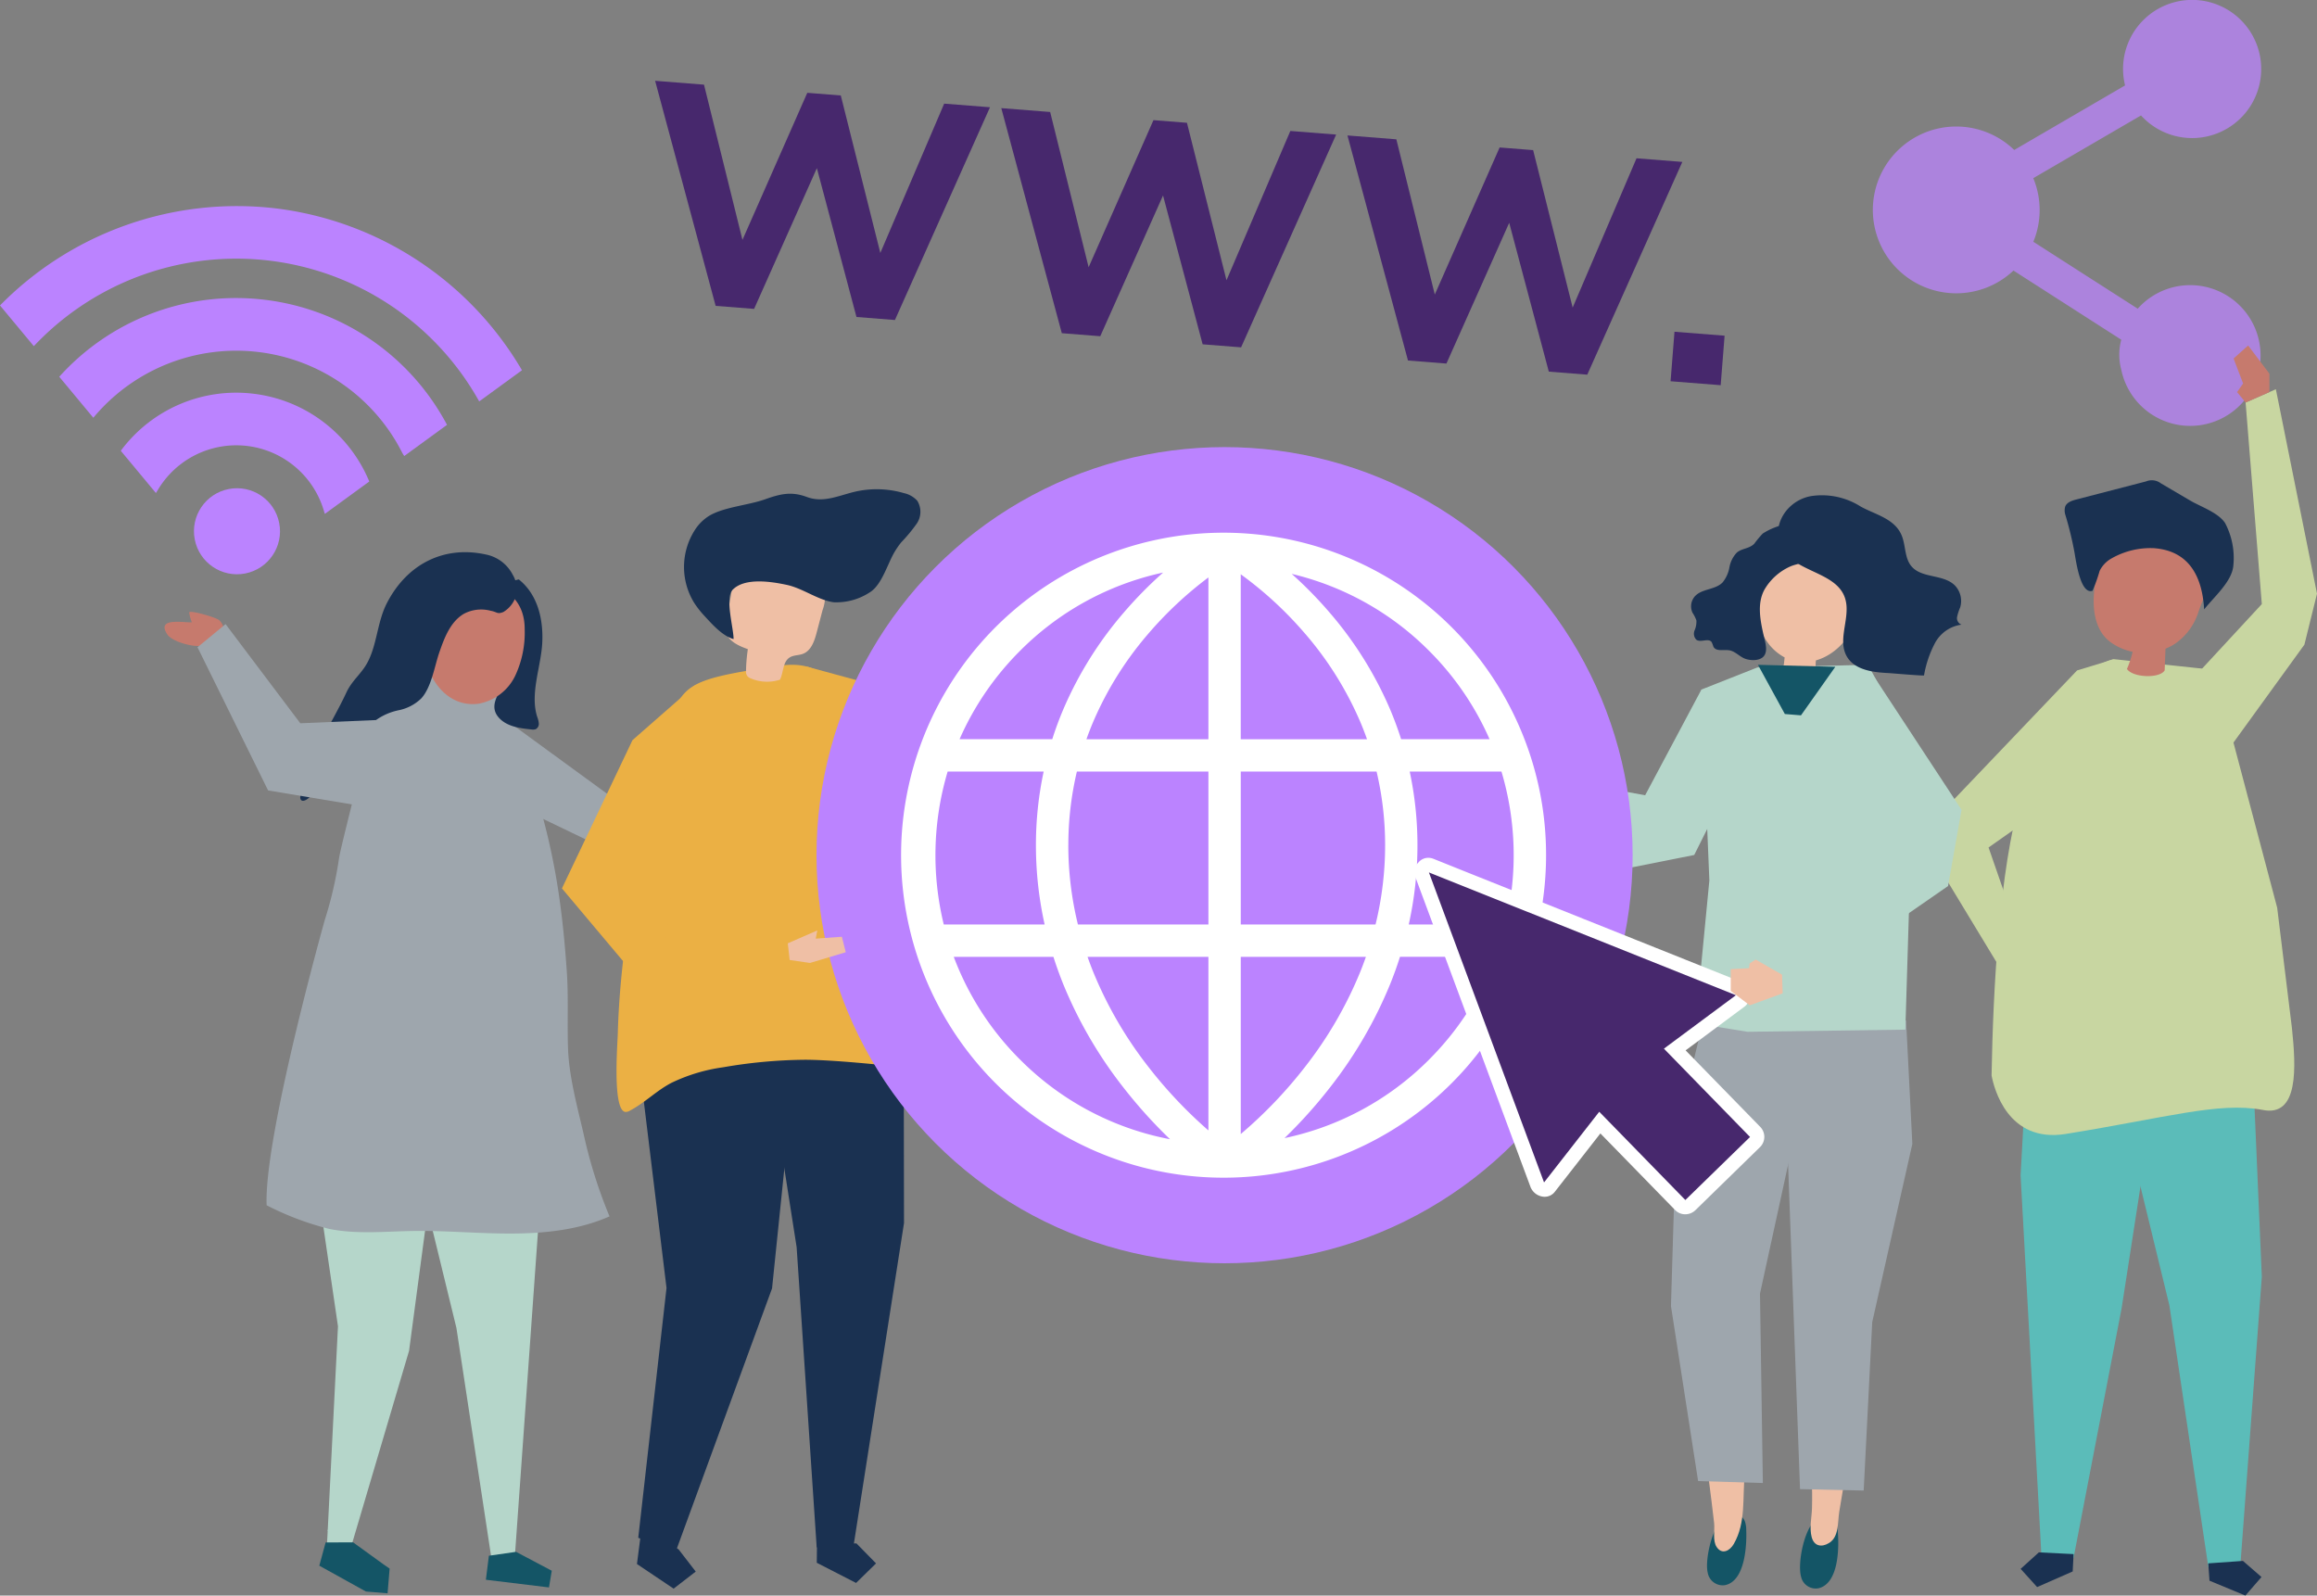 <svg xmlns="http://www.w3.org/2000/svg" width="367.552" height="253.102" viewBox="0 0 367.552 253.102">
  <rect x="0" y="0" width="367.552" height="253.102" fill="#808080" stroke="none"/>
  <g id="Grupo_62764" data-name="Grupo 62764" transform="translate(-42.775 -99.96)">
    <g id="Grupo_62720" data-name="Grupo 62720" transform="translate(349.545 161.706)">
      <g id="Grupo_62719" data-name="Grupo 62719" transform="translate(0 14.451)">
        <g id="Grupo_62715" data-name="Grupo 62715" transform="translate(28.824 95.754)">
          <path id="Trazado_110732" data-name="Trazado 110732" d="M872.156,517.313l1.159,26.884-3.4,45.712-5.084.361-6.177-41.518-8.546-35.132Z" transform="translate(-850.11 -513.622)" fill="#5bbcb9"/>
          <path id="Trazado_110733" data-name="Trazado 110733" d="M885.691,698.757l5.694,2.358,2.554-2.944-2.944-2.554-5.5.391Z" transform="translate(-870.787 -619.965)" fill="#1a3151"/>
        </g>
        <g id="Grupo_62716" data-name="Grupo 62716" transform="translate(13.762 87.843)">
          <path id="Trazado_110734" data-name="Trazado 110734" d="M814.992,496.679,813.876,517l3.311,60.423,5.091.254,7.63-39.63,6.73-43.459Z" transform="translate(-813.876 -494.589)" fill="#5bbcb9"/>
          <path id="Trazado_110735" data-name="Trazado 110735" d="M822.151,695.381l-5.643,2.478-2.615-2.89,2.89-2.615,5.505.275Z" transform="translate(-813.886 -610.146)" fill="#1a3151"/>
        </g>
        <g id="Grupo_62717" data-name="Grupo 62717" transform="translate(9.162 28.366)">
          <path id="Trazado_110736" data-name="Trazado 110736" d="M838.126,353.207l-15.886-1.7s-8.838.944-14.834,21.933c-3.336,11.677-4.352,30.074-4.6,44.1.375,2,2.555,10.764,11.772,9.278,15.828-2.553,24.253-5.106,31.145-3.829,5.871,1.277,5.375-6.808,4.73-12.977l-2.34-19.088Z" transform="translate(-802.809 -351.505)" fill="#c8d6a1"/>
        </g>
        <g id="Grupo_62718" data-name="Grupo 62718" transform="translate(20.749)">
          <path id="Trazado_110737" data-name="Trazado 110737" d="M857.828,306.331c-4-.883-8.125-1.674-12.134-.88a3.35,3.35,0,0,0-2.3,1.237,3.508,3.508,0,0,0-.372.967c-1.012,3.76-2.295,9.334.181,12.8a6.188,6.188,0,0,0,1.787,1.611,8.811,8.811,0,0,0,2.962,1.162,15.91,15.91,0,0,1-.9,2.731c.917,1.382,5.193,1.548,5.983.223q.067-1.72.133-3.44a8.518,8.518,0,0,0,1.5-.777,9.667,9.667,0,0,0,3.731-5.074c.761-2.225,1.833-4.34,2.529-6.608a3.2,3.2,0,0,0,.019-2.516,3.406,3.406,0,0,0-2.359-1.266Z" transform="translate(-837.167 -296.038)" fill="#c67a6d"/>
          <path id="Trazado_110738" data-name="Trazado 110738" d="M838.019,295.709a12.483,12.483,0,0,1,6.809-1.686c5.626.407,7.687,4.539,7.988,9.712,1.549-1.97,4.458-4.448,4.634-6.983a11.866,11.866,0,0,0-1.305-6.7c-1.088-1.676-3.869-2.6-5.523-3.569l-4.677-2.748a2.366,2.366,0,0,0-2.344-.3L832.546,286.3c-.708.183-1.514.45-1.775,1.133a2.322,2.322,0,0,0,.029,1.314,54.284,54.284,0,0,1,1.42,5.806c.225,1.126.9,6.9,2.89,6.23a26.019,26.019,0,0,0,1.129-3.161A4.585,4.585,0,0,1,838.019,295.709Z" transform="translate(-830.685 -283.266)" fill="#1a3151"/>
        </g>
        <path id="Trazado_110739" data-name="Trazado 110739" d="M809.361,351.505l-5.872,1.787-21.444,22.466-1.276,7.4,10.252,16.926,2.768-6.2-4.34-12.509,6.893-4.85,9.19-20.678Z" transform="translate(-780.768 -323.139)" fill="#c8d6a1"/>
      </g>
      <path id="Trazado_110740" data-name="Trazado 110740" d="M879.664,294.378l10.92-11.8-2.573-31.973,4.8-2.108,6.527,32.434-2,8.083L885.1,305.906Z" transform="translate(-838.555 -248.501)" fill="#c8d6a1"/>
    </g>
    <g id="Grupo_62740" data-name="Grupo 62740" transform="translate(277.111 178.493)">
      <g id="Grupo_62738" data-name="Grupo 62738" transform="translate(0)">
        <g id="Grupo_62723" data-name="Grupo 62723" transform="translate(51.209 126.558)">
          <g id="Grupo_62721" data-name="Grupo 62721" transform="translate(0 35.346)">
            <path id="Trazado_110741" data-name="Trazado 110741" d="M731.948,679.212a2.091,2.091,0,0,1,1.891-.811,2.14,2.14,0,0,1,1.589,1.2,4.06,4.06,0,0,1,.272,1.362c.2,2.4.18,8.092-3.014,8.912a2.378,2.378,0,0,1-2.812-1.815C729.334,686.241,730.133,681.21,731.948,679.212Z" transform="translate(-729.708 -678.379)" fill="#145566"/>
          </g>
          <g id="Grupo_62722" data-name="Grupo 62722" transform="translate(1.103)">
            <path id="Trazado_110742" data-name="Trazado 110742" d="M732.362,593.347l.167,14.628c-.194,6.5.82,13.031.626,19.529-.045,1.494-.434,3.07-.058,4.551.368,1.449,1.545,1.705,2.753.971,1.619-.983,1.358-3.278,1.627-4.952.741-4.6,1.61-9.181,2.383-13.776.379-2.253-.4-5.41-.232-7.691l2.363-12.259Z" transform="translate(-732.362 -593.347)" fill="#efbfa5"/>
          </g>
        </g>
        <g id="Grupo_62724" data-name="Grupo 62724" transform="translate(48.466 82.98)">
          <path id="Trazado_110743" data-name="Trazado 110743" d="M743.67,508.454l-6.366,28.28-1.352,26.707-10.1-.227-2.745-74.7,19.57.355Z" transform="translate(-723.111 -488.511)" fill="#9ea6ad"/>
        </g>
        <g id="Grupo_62729" data-name="Grupo 62729" transform="translate(30.733 83.523)">
          <g id="Grupo_62727" data-name="Grupo 62727" transform="translate(3.93 45.089)">
            <g id="Grupo_62725" data-name="Grupo 62725" transform="translate(1.79 32.853)">
              <path id="Trazado_110744" data-name="Trazado 110744" d="M696.767,678.062a2.052,2.052,0,0,1,1.92-.7,2.184,2.184,0,0,1,1.532,1.292,4.132,4.132,0,0,1,.213,1.379c.095,2.412-.167,8.109-3.385,8.741a2.418,2.418,0,0,1-2.725-1.982C693.861,684.942,694.873,679.954,696.767,678.062Z" transform="translate(-694.211 -677.32)" fill="#145566"/>
            </g>
            <g id="Grupo_62726" data-name="Grupo 62726">
              <path id="Trazado_110745" data-name="Trazado 110745" d="M699.571,598.287l-.856,14.6c-.07,4.059-.611,8.086-1.031,12.117-.39,3.744.217,7.644-1.74,11.05-.614,1.068-1.854,1.779-2.721.481-.668-1-.271-2.668-.4-3.8-.523-4.63-1.175-9.246-1.731-13.872-.273-2.268.657-5.386.594-7.671l-1.782-12.356Z" transform="translate(-689.905 -598.287)" fill="#efbfa5"/>
            </g>
          </g>
          <g id="Grupo_62728" data-name="Grupo 62728">
            <path id="Trazado_110746" data-name="Trazado 110746" d="M681.272,507.487l-.822,27.453,4.308,27.761,10.269.307-.453-30.045,5.434-24.916,1.824-16.309-16.294-1.922Z" transform="translate(-680.45 -489.817)" fill="#9ea6ad"/>
          </g>
        </g>
        <g id="Grupo_62730" data-name="Grupo 62730" transform="translate(34.635 26.921)">
          <path id="Trazado_110747" data-name="Trazado 110747" d="M699.647,354.068l17.554-.419,10.178,18.929-3.617,17.729-.644,21.217-25.04.342-8.239-1.338,2.188-22.67-1.254-30.283Z" transform="translate(-689.838 -353.649)" fill="#b5d6ca"/>
        </g>
        <g id="Grupo_62731" data-name="Grupo 62731" transform="translate(48.466 28.226)">
          <path id="Trazado_110748" data-name="Trazado 110748" d="M737.225,356.79l14.25,21.7-2.141,12.091-22.07,15.288-4.153-3.631,14.755-18.651-.572-11.787Z" transform="translate(-723.111 -356.79)" fill="#b5d6ca"/>
        </g>
        <g id="Grupo_62732" data-name="Grupo 62732" transform="translate(0 30.847)">
          <path id="Trazado_110749" data-name="Trazado 110749" d="M650.082,371.057l-9.143,18.279L631.08,391.3,606.516,380.57l4.237-4.806,22.4,4.1,8.93-16.769Z" transform="translate(-606.516 -363.094)" fill="#b5d6ca"/>
        </g>
        <g id="Grupo_62737" data-name="Grupo 62737" transform="translate(33.925)">
          <g id="Grupo_62733" data-name="Grupo 62733" transform="translate(10.571 8.045)">
            <path id="Trazado_110750" data-name="Trazado 110750" d="M714.607,312.828c2.646-7.694,12.8-4.81,14.9,2.04,1.366,4.469-2.085,10.268-6.716,11.551a4.536,4.536,0,0,0-.036.48,15.015,15.015,0,0,1-.2,2.141c-.04.267-4.092-.512-4.544-.6a.613.613,0,0,1-.42-.207c-.163-.254.1-1,.132-1.286q.053-.5.105-1a7.993,7.993,0,0,1-4.128-5.907A14.84,14.84,0,0,1,714.607,312.828Z" transform="translate(-713.56 -308.241)" fill="#efbfa5"/>
          </g>
          <g id="Grupo_62736" data-name="Grupo 62736">
            <g id="Grupo_62734" data-name="Grupo 62734" transform="translate(0 4.589)">
              <path id="Trazado_110751" data-name="Trazado 110751" d="M706.374,301.017a4.034,4.034,0,0,1,.916,2.065,3.217,3.217,0,0,1,.08,1.338c-.377,1.746-2.11,1.655-3.449,2.218a8.937,8.937,0,0,0-4,3.444c-1.449,2.3-.8,5.271-.209,7.814.207.9.623,2.228-.072,3.027s-2.338.687-3.184.269c-.773-.382-1.408-1.088-2.256-1.23-.9-.15-2.112.245-2.53-.579a5.633,5.633,0,0,0-.274-.719c-.5-.71-1.73.121-2.43-.379a1.365,1.365,0,0,1-.281-1.482,3.531,3.531,0,0,0,.289-1.572,5.2,5.2,0,0,0-.617-1.225,2.413,2.413,0,0,1,.333-2.565c1.106-1.28,3.246-1.037,4.431-2.241a5.216,5.216,0,0,0,1.087-2.388,4.58,4.58,0,0,1,1.166-2.339c.815-.717,1.992-.595,2.8-1.445a16.428,16.428,0,0,1,1.318-1.584,10.625,10.625,0,0,1,2.935-1.305A3.816,3.816,0,0,1,706.374,301.017Z" transform="translate(-688.129 -299.926)" fill="#1a3151"/>
            </g>
            <g id="Grupo_62735" data-name="Grupo 62735" transform="translate(13.8)">
              <path id="Trazado_110752" data-name="Trazado 110752" d="M732.2,306.844c.047,2.532-1.211,5.27-.044,7.5,1.177,2.25,4.112,2.655,6.613,2.773.411.019,5.69.475,5.712.375a17.2,17.2,0,0,1,1.726-5.112,5.63,5.63,0,0,1,4.228-2.942,1.084,1.084,0,0,1-.707-1.237,8.322,8.322,0,0,1,.488-1.5,3.546,3.546,0,0,0-.925-3.562c-1.868-1.74-5.253-1.018-6.854-3.017-.992-1.24-.874-3.037-1.394-4.55-1.006-2.926-4.209-3.538-6.6-4.86a11.475,11.475,0,0,0-7.825-1.673c-3.616.6-6.3,4.284-4.909,7.749,1.789,4.444,8.94,4.06,10.28,8.572A5.577,5.577,0,0,1,732.2,306.844Z" transform="translate(-721.328 -288.886)" fill="#1a3151"/>
            </g>
          </g>
        </g>
      </g>
      <g id="Grupo_62739" data-name="Grupo 62739" transform="translate(44.533 26.921)">
        <path id="Trazado_110753" data-name="Trazado 110753" d="M725.921,353.968l-5.446,7.7-2.56-.21-4.267-7.806Z" transform="translate(-713.649 -353.649)" fill="#145566"/>
      </g>
    </g>
    <path id="Trazado_110754" data-name="Trazado 110754" d="M229.591,370.125l19.033,13.889,16.6-7.171,2.436,4.478-12.57,8.562-7.047,2.634-18.45-8.883Z" transform="translate(-109.16 -157.862)" fill="#9ea6ad"/>
    <g id="Grupo_62745" data-name="Grupo 62745" transform="translate(131.917 177.566)">
      <path id="Trazado_110755" data-name="Trazado 110755" d="M286.251,684.958l-.4,3.108,5.816,3.907,3.508-2.708-2.708-3.507-5.816-3.907Z" transform="translate(-273.951 -517.576)" fill="#1a3151"/>
      <g id="Grupo_62741" data-name="Grupo 62741" transform="translate(11.192 71.973)">
        <path id="Trazado_110756" data-name="Trazado 110756" d="M285.059,554.168l4.486-39.637-5.4-44.374,1.214-9.439,24.105-.916.87,15.363-4.047,39.426-15.224,41.6Z" transform="translate(-284.147 -459.802)" fill="#1a3151"/>
      </g>
      <path id="Trazado_110757" data-name="Trazado 110757" d="M350.5,354.3l12.125,3.3,14.023,24.848-6.643,6.15-9.349-11.071Z" transform="translate(-311.727 -326.18)" fill="#ebb044"/>
      <g id="Grupo_62742" data-name="Grupo 62742" transform="translate(29.775 72.57)">
        <path id="Trazado_110758" data-name="Trazado 110758" d="M353.276,465.082l.063,40-8.051,51.492-5.8-.058L336.308,508.9l-7.456-47.661Z" transform="translate(-328.852 -461.236)" fill="#1a3151"/>
        <path id="Trazado_110759" data-name="Trazado 110759" d="M354.473,691.923l6.236,3.2,3.165-3.1-3.1-3.165-6.267-.062Z" transform="translate(-343.823 -594.2)" fill="#1a3151"/>
      </g>
      <g id="Grupo_62743" data-name="Grupo 62743" transform="translate(8.658 27.852)">
        <path id="Trazado_110760" data-name="Trazado 110760" d="M278.092,415.826c.055-1.733.152-3.18.165-3.7.124-4.65.538-9.289,1.121-13.906.522-4.137,1.18-14.408,1.888-18.52.584-3.395,2.622-11.868,4.094-15.017,3.66-7.831,2.529-8.554,18.607-10.88,7.047-1.019,8.713,3.372,14.473,8.422.568.5.537,3.464.669,4.249.232,1.383.481,2.764.766,4.138.224,1.08.471,2.157.749,3.227h0s4.836,22.009,8.035,26.683,9.806,11.209-1.247,15.2a39.51,39.51,0,0,1-5.968,1.558s-9.039-1-13.688-.97a78.968,78.968,0,0,0-12.79,1.191,27.513,27.513,0,0,0-8.2,2.469c-2.4,1.255-4.136,3.1-6.573,4.4a1.27,1.27,0,0,1-.747.214C278.042,424.393,277.976,419.474,278.092,415.826Z" transform="translate(-278.053 -353.659)" fill="#ebb044"/>
      </g>
      <g id="Grupo_62744" data-name="Grupo 62744" transform="translate(19.367 0)">
        <path id="Trazado_110761" data-name="Trazado 110761" d="M328.316,332.225a6.615,6.615,0,0,1-4.723-.238,1.043,1.043,0,0,1-.669-.978,27.089,27.089,0,0,1,.292-3.626c-1.5-.527-3.229-1.316-3.49-2.883a4.477,4.477,0,0,1,.088-1.491l1.056-6.113a5.464,5.464,0,0,1,.635-2.034,4.589,4.589,0,0,1,3.214-1.738,11.165,11.165,0,0,1,9.04,2.2,4.894,4.894,0,0,1,1.527,2.014,6.631,6.631,0,0,1-.222,3.873l-.924,3.52c-.354,1.349-.866,2.883-2.166,3.389-.69.269-1.505.19-2.13.588C328.741,329.413,328.89,331.051,328.316,332.225Z" transform="translate(-313.093 -302.017)" fill="#efbfa5"/>
        <path id="Trazado_110762" data-name="Trazado 110762" d="M337.25,296.544a13.156,13.156,0,0,1,1.017-1.461,25.681,25.681,0,0,0,2.457-2.96,3.336,3.336,0,0,0,.1-3.627,3.982,3.982,0,0,0-2.118-1.221,15.394,15.394,0,0,0-8.095-.149c-2.521.641-4.777,1.7-7.315.757-2.385-.89-4.107-.528-6.6.362-2.7.962-6.318,1.189-8.759,2.548a7.2,7.2,0,0,0-2.467,2.433,10.851,10.851,0,0,0-.03,11.475,15.518,15.518,0,0,0,1.688,2.129c1.272,1.38,2.794,3.084,4.545,3.6.042-1.566-1.385-6.5-.182-7.786,1.908-2.036,6.223-1.326,8.59-.825,2.582.547,4.884,2.376,7.444,2.766a9.651,9.651,0,0,0,5.76-1.575C335.219,301.829,336.119,298.4,337.25,296.544Z" transform="translate(-303.815 -286.656)" fill="#1a3151"/>
      </g>
      <path id="Trazado_110763" data-name="Trazado 110763" d="M278.448,361.255l-10.032,8.79-11.192,23.519,14.136,16.817,2.432-9.4Z" transform="translate(-257.224 -330.246)" fill="#ebb044"/>
    </g>
    <g id="Grupo_62752" data-name="Grupo 62752" transform="translate(68.88 187.552)">
      <g id="Grupo_62746" data-name="Grupo 62746" transform="translate(22.056 85.649)">
        <path id="Trazado_110764" data-name="Trazado 110764" d="M180.135,523.938l-21.5-7.215,5.453,37.147-1.62,32.23-.062.216.051,0-.158,3.133h3.731l.1-.459h0l9.236-31.234,4.086-30.66h0Z" transform="translate(-158.635 -516.724)" fill="#b5d6ca"/>
        <path id="Trazado_110765" data-name="Trazado 110765" d="M169.983,688.536l-4.356.014-1.006,3.7.111.03-.028,0,7.318,4.058,3.433.282.323-3.923-.944-.651Z" transform="translate(-162.132 -617.117)" fill="#145566"/>
      </g>
      <g id="Grupo_62747" data-name="Grupo 62747" transform="translate(37.983 88.956)">
        <path id="Trazado_110766" data-name="Trazado 110766" d="M219.249,528.812l-4.718,66.261-3.6.988-5.664-37.274-8.317-34.108Z" transform="translate(-196.95 -524.678)" fill="#b5d6ca"/>
        <path id="Trazado_110767" data-name="Trazado 110767" d="M232.976,692.154l5.669,3L238.2,697.8l-10.01-1.217.478-3.809Z" transform="translate(-215.202 -622.538)" fill="#145566"/>
      </g>
      <g id="Grupo_62748" data-name="Grupo 62748" transform="translate(16.177 19.5)">
        <path id="Trazado_110768" data-name="Trazado 110768" d="M144.508,441.686c-.449-10.819,9.214-45.224,9.214-45.224h0a61.115,61.115,0,0,0,2.268-9.818c.332-2.347,7.365-29.021,6.9-29.055,4.845.354,14.186-.792,17.774,2.649.1.1.2.2.293.306,2.8,3.19,4.251,9.65,5.574,13.626a106.646,106.646,0,0,1,3.983,16.007c.8,4.746,1.271,9.54,1.605,14.34.288,4.126.059,8.228.2,12.287.155,4.493,1.5,9.364,2.509,13.735a76.091,76.091,0,0,0,4.075,12.909c-4.809,2.129-10.167,2.7-15.426,2.724s-10.513-.487-15.772-.406c-4.447.069-8.949.553-13.306-.339a45.925,45.925,0,0,1-9.888-3.74Z" transform="translate(-144.493 -357.589)" fill="#9ea6ad"/>
      </g>
      <g id="Grupo_62749" data-name="Grupo 62749" transform="translate(21.53)">
        <path id="Trazado_110769" data-name="Trazado 110769" d="M228.644,324.931c2.211,1.092,4.516,3.908,4.373,6.53-.069,1.262-.767,2.243-.786,3.6-.049,2.669-4.1,5.463-1.619,8.038,1.273,1.323,3.263,1.582,5.09,1.766a1.349,1.349,0,0,0,.659-.044.947.947,0,0,0,.495-.909,3.839,3.839,0,0,0-.26-1.064c-1.162-3.653.593-7.914.8-11.637s-.673-7.727-3.719-10.148a6.888,6.888,0,0,0-4.568,3.37Z" transform="translate(-199.017 -316.744)" fill="#1a3151"/>
        <path id="Trazado_110770" data-name="Trazado 110770" d="M213.085,342.06a8.035,8.035,0,0,0,5.833-4.427,16.094,16.094,0,0,0,1.511-7.39c.04-8.447-10.413-9.017-14.615-2.987C202.151,332.512,205.762,342.983,213.085,342.06Z" transform="translate(-184.832 -318.017)" fill="#c67a6d"/>
        <path id="Trazado_110771" data-name="Trazado 110771" d="M172.969,335.751a7.145,7.145,0,0,0,3.587-1.873c1.624-1.772,2.108-5.108,2.873-7.315.806-2.327,1.758-4.841,3.873-6.1a5.829,5.829,0,0,1,4.285-.489c1.036.186,1,.584,1.982.2a4.546,4.546,0,0,0,1.873-2.162,4.371,4.371,0,0,0-.373-3.756,6.126,6.126,0,0,0-4.249-3.209c-6.7-1.469-12.537,1.531-15.724,7.734-1.532,2.982-1.547,6.633-3.117,9.484-.969,1.76-2.418,2.775-3.3,4.679-2.284,4.941-6.452,11.015-7.287,16.423a.769.769,0,0,0,.072.586c.25.328.768.09,1.092-.165l5.677-4.467a10.178,10.178,0,0,0,2.049-1.946c1.378-1.909,1.411-4.722,3.261-6.177A9.466,9.466,0,0,1,172.969,335.751Z" transform="translate(-157.37 -310.678)" fill="#1a3151"/>
      </g>
      <g id="Grupo_62751" data-name="Grupo 62751" transform="translate(0 9.474)">
        <g id="Grupo_62750" data-name="Grupo 62750">
          <path id="Trazado_110772" data-name="Trazado 110772" d="M111.318,338.835c-1.266.236-4.563-.647-5.321-1.81-1.748-2.686,2.4-1.859,3.9-1.9a8.265,8.265,0,0,1-.419-1.55c-.061-.489,4.391.78,4.82,1.246,1.029,1.119.56,1.965.467,3.38C113.613,338.387,112.465,338.621,111.318,338.835Z" transform="translate(-105.575 -333.469)" fill="#c67a6d"/>
        </g>
        <path id="Trazado_110773" data-name="Trazado 110773" d="M153.669,368.555l-24.326-4.047-11.2-22.716,4.453-3.669,11.854,15.73,12.385-.526,11.464.5Z" transform="translate(-112.918 -336.188)" fill="#9ea6ad"/>
      </g>
    </g>
    <g id="Grupo_62755" data-name="Grupo 62755" transform="translate(42.775 132.644)">
      <g id="Grupo_62754" data-name="Grupo 62754" transform="translate(0 0)">
        <circle id="Elipse_4719" data-name="Elipse 4719" cx="6.824" cy="6.824" r="6.824" transform="translate(29.598 46.182) rotate(-10.936)" fill="#bb83ff"/>
        <g id="Grupo_62753" data-name="Grupo 62753">
          <path id="Trazado_110774" data-name="Trazado 110774" d="M110.013,249.992a22.786,22.786,0,0,0-21.146,9.038l5.573,6.7c.074-.106.146-.215.212-.329a14.484,14.484,0,0,1,26.476,3.294c.033.117.072.231.114.342l7.045-5.134A22.787,22.787,0,0,0,110.013,249.992Z" transform="translate(-69.707 -220.207)" fill="#bb83ff"/>
          <path id="Trazado_110775" data-name="Trazado 110775" d="M98.149,213.993a37.717,37.717,0,0,0-32.758,12.191l5.4,6.5c.028-.032.057-.062.085-.094a29.495,29.495,0,0,1,48.9,5.611,4.261,4.261,0,0,0,.345.555l6.781-4.942A37.814,37.814,0,0,0,98.149,213.993Z" transform="translate(-55.99 -199.104)" fill="#bb83ff"/>
          <path id="Trazado_110776" data-name="Trazado 110776" d="M86.737,178.983a52.689,52.689,0,0,0-43.962,15.373l5.363,6.452c.049-.047.1-.093.144-.142a44.1,44.1,0,0,1,70.424,8.762c.029.051.062.1.093.147l6.778-4.94A52.689,52.689,0,0,0,86.737,178.983Z" transform="translate(-42.775 -178.587)" fill="#bb83ff"/>
        </g>
      </g>
    </g>
    <path id="Trazado_110777" data-name="Trazado 110777" d="M807.685,145.192a11.131,11.131,0,0,0-8.329,3.734L782.8,138.31a13.181,13.181,0,0,0-.009-10.088l17.085-9.949a10.959,10.959,0,1,0-1.826-11.99,10.882,10.882,0,0,0-.7,7.227l-17.584,10.24a13.229,13.229,0,1,0-.12,19.13l17.1,10.968a9.146,9.146,0,0,0,.007,4.783,11.163,11.163,0,1,0,10.929-13.439Z" transform="translate(-417.469 0)" fill="#bb83ff" opacity="0.73"/>
    <g id="Grupo_62757" data-name="Grupo 62757" transform="translate(172.297 170.883)">
      <g id="Grupo_62756" data-name="Grupo 62756" transform="translate(0)">
        <circle id="Elipse_4720" data-name="Elipse 4720" cx="64.733" cy="64.733" r="64.733" fill="#bb83ff"/>
        <path id="Trazado_110778" data-name="Trazado 110778" d="M485.4,334.771a51.157,51.157,0,1,0,4.009,19.851A50.82,50.82,0,0,0,485.4,334.771Zm-71.774,18.279a50.589,50.589,0,0,1,1.355-11.693h20.865v24.257h-20.7A52.788,52.788,0,0,1,413.621,353.049Zm37.592-33.53a53.907,53.907,0,0,1,8.715,13.942c.387.912.742,1.833,1.073,2.763H440.974V310.063A59.054,59.054,0,0,1,451.213,319.52Zm-15.372-8.954v25.659h-19.35q.476-1.341,1.029-2.658a53.843,53.843,0,0,1,8.639-13.906A59.59,59.59,0,0,1,435.842,310.566Zm0,60.18v27.537a71.547,71.547,0,0,1-9.485-10.038,63.432,63.432,0,0,1-8.775-15.075q-.487-1.206-.915-2.424Zm5.132,28.112V370.746h19.853q-.412,1.17-.876,2.329a63.329,63.329,0,0,1-8.71,15.037A71.312,71.312,0,0,1,440.974,398.858Zm0-33.245V341.357h21.544a50.559,50.559,0,0,1,1.355,11.693,52.786,52.786,0,0,1-1.52,12.564Zm26.8-24.257h14.555a46.379,46.379,0,0,1,.618,24.257H467.625a57.87,57.87,0,0,0,1.381-12.564A55.837,55.837,0,0,0,467.778,341.357Zm3.061-19.166a45.821,45.821,0,0,1,9.607,14.034H466.417q-.77-2.419-1.764-4.77a59.045,59.045,0,0,0-9.539-15.271A65.223,65.223,0,0,0,449.063,310,45.565,45.565,0,0,1,470.839,322.191Zm-64.862,0a45.555,45.555,0,0,1,22.684-12.4,65.348,65.348,0,0,0-6.281,6.392,59.053,59.053,0,0,0-9.539,15.271q-1,2.349-1.764,4.77H396.37A45.821,45.821,0,0,1,405.977,322.191Zm-11.5,19.166h15.234a55.863,55.863,0,0,0-1.227,11.693,57.846,57.846,0,0,0,1.381,12.564H393.864a46.385,46.385,0,0,1,.618-24.257Zm11.5,45.7a45.717,45.717,0,0,1-10.528-16.307h15.81q.7,2.191,1.566,4.348a68.555,68.555,0,0,0,9.479,16.3,77.34,77.34,0,0,0,7.45,8.28A45.533,45.533,0,0,1,405.977,387.053Zm64.862,0A45.546,45.546,0,0,1,447.919,399.5a77.407,77.407,0,0,0,7.271-8.108,68.54,68.54,0,0,0,9.479-16.3q.872-2.156,1.567-4.348h15.131A45.729,45.729,0,0,1,470.839,387.053Z" transform="translate(-373.674 -289.888)" fill="#fff"/>
      </g>
    </g>
    <path id="Trazado_110779" data-name="Trazado 110779" d="M346.929,460.191l5.678-1.7-.619-2.458-4.145.3.247-1.3-4.682,2.044.3,2.642Z" transform="translate(-175.665 -207.479)" fill="#efbfa5"/>
    <g id="Grupo_62760" data-name="Grupo 62760" transform="translate(267.145 236.042)">
      <g id="Grupo_62759" data-name="Grupo 62759" transform="translate(0)">
        <path id="Trazado_110780" data-name="Trazado 110780" d="M626.4,484.132a1.581,1.581,0,0,1-1.142-.474l-12.372-12.682-7.677,9.828a1.409,1.409,0,0,1-1.128.559,1.837,1.837,0,0,1-1.638-1.158l-18.265-49.171a1.444,1.444,0,0,1,.354-1.62,1.389,1.389,0,0,1,1.1-.547,1.6,1.6,0,0,1,.6.12l48.7,19.475a1.7,1.7,0,0,1,1.1,1.353,1.683,1.683,0,0,1-.71,1.569l-9.838,7.3,12.346,12.656a1.681,1.681,0,0,1,.47,1.139,1.582,1.582,0,0,1-.474,1.171l-10.26,10.01a1.685,1.685,0,0,1-1.168.471Zm-13.68-17.261a1.688,1.688,0,0,1,1.192.478L626.45,480.2l7.92-7.728-12.507-12.821a1.591,1.591,0,0,1-.466-1.247,1.783,1.783,0,0,1,.737-1.275l9-6.679-42.585-17.03,15.971,43,7.032-9A1.467,1.467,0,0,1,612.725,466.871Z" transform="translate(-583.438 -428.229)" fill="#fff"/>
        <g id="Grupo_62758" data-name="Grupo 62758">
          <path id="Trazado_110781" data-name="Trazado 110781" d="M637.4,470l-5.991-6.141-5.845-5.992,4.419-3.279L634.812,451a2.285,2.285,0,0,0-.533-4.028l-8.737-3.494-7.818-3.126-.415-.166-25.746-10.3-2.993-1.2-2.993-1.2a2.24,2.24,0,0,0-.835-.166,2.018,2.018,0,0,0-1.575.753,2.087,2.087,0,0,0-.48,2.275l2.494,6.714,3.715,10,6.023,16.214,3.788,10.2,1.536,4.135.709,1.908a2.471,2.471,0,0,0,2.237,1.575,2.034,2.034,0,0,0,1.631-.8l3.124-4,4.1-5.252,6.415,6.576,3.769,3.864.839.86.839.86a2.214,2.214,0,0,0,1.6.666,2.326,2.326,0,0,0,1.613-.652l6.9-6.734,3.357-3.276A2.274,2.274,0,0,0,637.4,470Zm-.907,2.3-10.26,10.01a1.037,1.037,0,0,1-.721.29.948.948,0,0,1-.685-.281l-1.678-1.719L611.941,469.11l-8.127,10.4a.771.771,0,0,1-.625.314,1.189,1.189,0,0,1-1.04-.742l-2.245-6.043-9.811-26.412-6.208-16.715a.814.814,0,0,1,.227-.963.756.756,0,0,1,.63-.343.975.975,0,0,1,.36.074l5.986,2.393,26.16,10.462,16.555,6.62a1.011,1.011,0,0,1,.246,1.816l-10.424,7.737.874.9,11.982,12.283A1.011,1.011,0,0,1,636.49,472.3Z" transform="translate(-582.541 -427.331)" fill="#fff"/>
          <path id="Trazado_110782" data-name="Trazado 110782" d="M627.059,464.01a1.013,1.013,0,0,1,.194-1.563l9.917-7.36-4.235-1.693-26.161-10.461L592.186,437.1l1.5,4.026,9.811,26.412,5.565,14.981,7.736-9.9a.835.835,0,0,1,.671-.294,1.049,1.049,0,0,1,.735.286l1.678,1.72,11.3,11.584,8.835-8.62-.971-1ZM631.2,484.1l-3.636-3.727-6.773-6.943-1.677-1.719a2.307,2.307,0,0,0-1.65-.671,2.1,2.1,0,0,0-1.678.785l-3.868,4.952-2.46,3.15-2.073-5.583-2.695-7.254-3.49-9.4-6.32-17.015-.492-1.325,11.914,4.764,13.081,5.231,13.08,5.231,2.112.845-3.123,2.317-4.958,3.68a2.42,2.42,0,0,0-.992,1.737,2.218,2.218,0,0,0,.645,1.744l5.991,6.141,5.991,6.141.079.082Z" transform="translate(-588.177 -433.037)" fill="#fff"/>
        </g>
      </g>
      <path id="Trazado_110783" data-name="Trazado 110783" d="M625.359,460.846l11.421-8.477-48.7-19.475,18.264,49.171,8.756-11.209,13.66,14,5.13-5,5.13-5Z" transform="translate(-585.777 -430.582)" fill="#47286d"/>
    </g>
    <g id="Grupo_62761" data-name="Grupo 62761" transform="translate(317.321 252.172)">
      <path id="Trazado_110784" data-name="Trazado 110784" d="M711.393,468.533l.1,2.961-5.226,1.9-3.012-2.282,0-3.447,2.908-.162.091-.758.952-.612Z" transform="translate(-703.248 -466.134)" fill="#efbfa5"/>
    </g>
    <g id="Grupo_62762" data-name="Grupo 62762" transform="translate(146.711 112.781)">
      <path id="Trazado_110785" data-name="Trazado 110785" d="M338.655,134.421l7.267.574-15.08,33.749-6.1-.481-6.283-23.609-9.958,22.327-6.1-.481-9.6-35.7,7.754.612,6.1,24.625,10.283-23.331,5.316.419,6.272,24.982Z" transform="translate(-292.813 -130.802)" fill="#47286d"/>
      <path id="Trazado_110786" data-name="Trazado 110786" d="M470.759,144.849l7.266.574-15.079,33.75-6.1-.482-6.282-23.609-9.958,22.327-6.1-.481-9.6-35.7,7.754.612,6.1,24.625,10.283-23.332,5.316.42,6.272,24.982Z" transform="translate(-370.004 -136.896)" fill="#47286d"/>
      <path id="Trazado_110787" data-name="Trazado 110787" d="M602.863,155.278l7.266.573L595.05,189.6l-6.1-.481-6.282-23.609-9.958,22.327-6.1-.481-9.6-35.7,7.755.612,6.1,24.625,10.283-23.332,5.316.419,6.272,24.982Z" transform="translate(-447.194 -142.989)" fill="#47286d"/>
      <path id="Trazado_110788" data-name="Trazado 110788" d="M680.922,226.556l7.949.627-.62,7.852-7.949-.627Z" transform="translate(-519.23 -186.753)" fill="#47286d"/>
    </g>
    <path id="Trazado_110789" data-name="Trazado 110789" d="M900.835,239.2v-2.927l-3.371-4.461-2.308,2.06,1.511,3.963-.956,1.365,1.352,1.656Z" transform="translate(-498.062 -77.044)" fill="#c67a6d"/>
  </g>
</svg>
